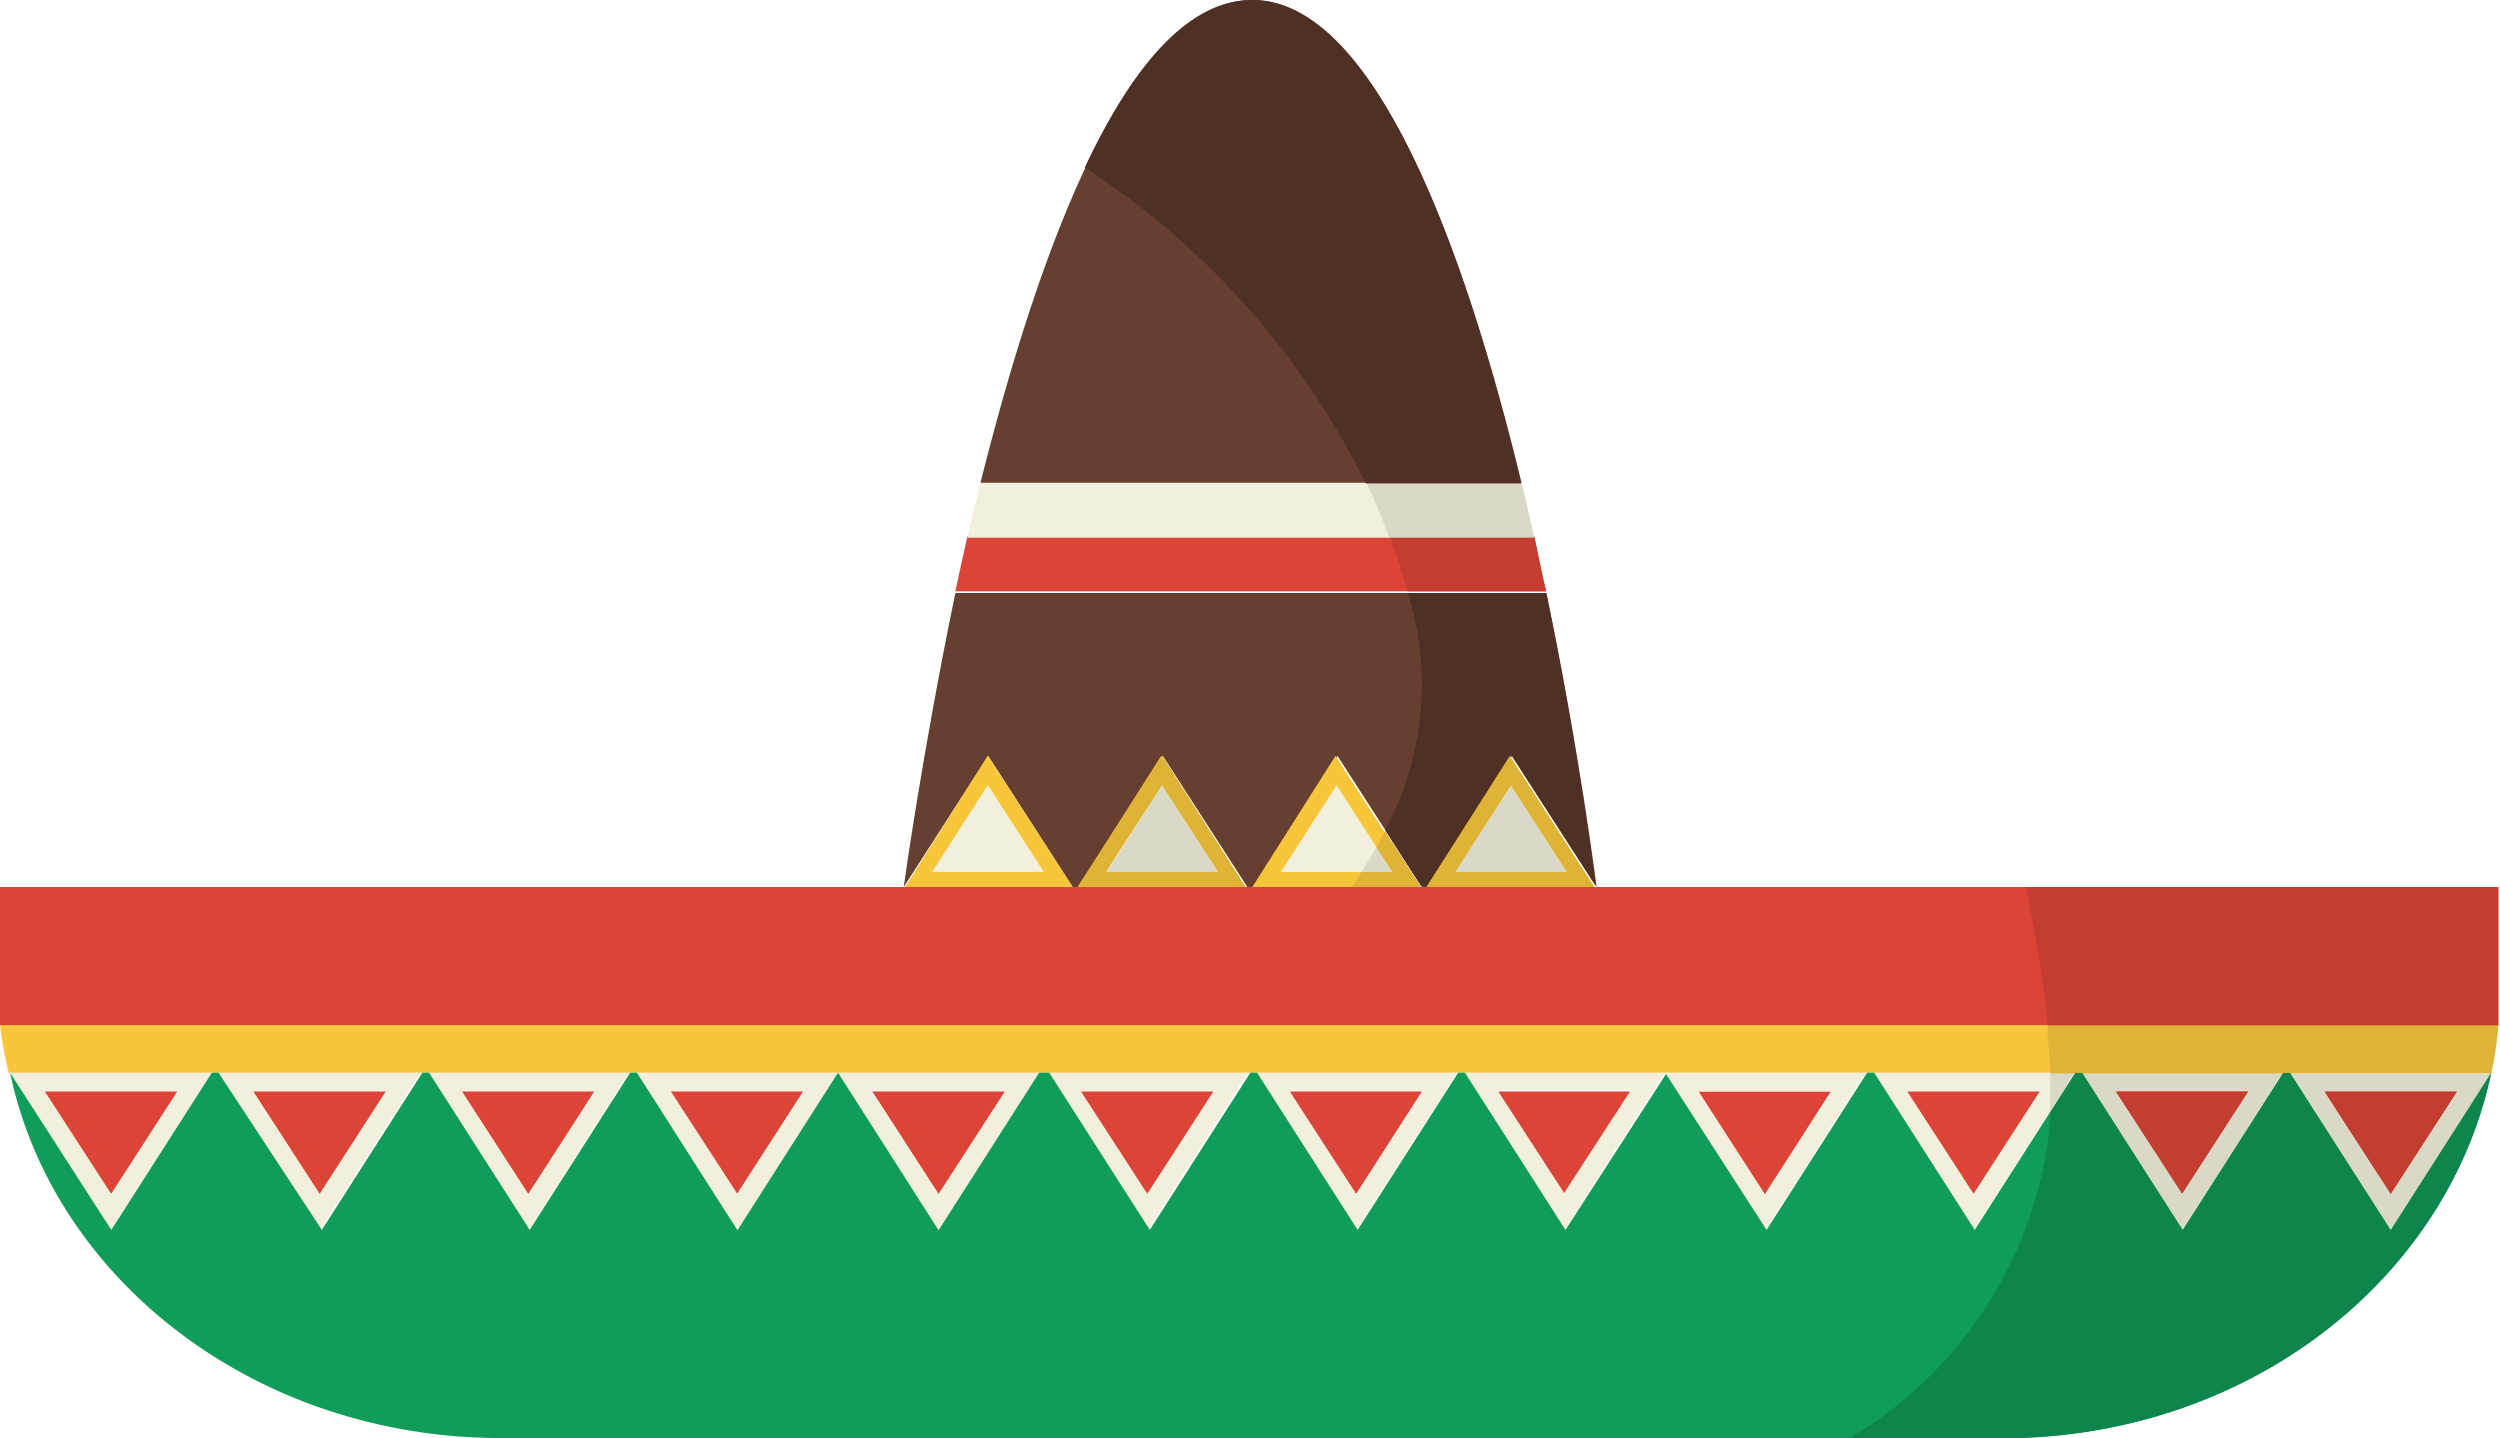 <svg xmlns="http://www.w3.org/2000/svg" width="74.58" height="42.91" viewBox="0 0 74.58 42.91"><title>mexicanhat</title><g id="Layer_2" data-name="Layer 2"><g id="Layer_1-2" data-name="Layer 1"><path d="M45.77,16H28.86q-.19.84-.36,1.64H46.13C46,17.15,45.9,16.6,45.77,16Z" style="fill:#dc4437"/><path d="M45.39,14.4H29.25q-.2.83-.39,1.64H45.78C45.65,15.5,45.53,15,45.39,14.4Z" style="fill:#f2efdc"/><path d="M37.36,0C33.68,0,31,7.42,29.25,14.4H45.39C43.7,7.42,41,0,37.36,0Z" style="fill:#663f30"/><path d="M32,26.46h.17l2.52-3.91,2.52,3.91h.17l2.52-3.91,2.52,3.91h.17l2.52-3.91,2.52,3.91h0s-.49-3.94-1.5-8.77H28.5c-1,4.84-1.54,8.77-1.54,8.77l2.52-3.91Z" style="fill:#663f30"/><path d="M29.47,22.54,27,26.46h5Zm0,.89L31.13,26H27.82Z" style="fill:#f7c63b"/><path d="M32.16,26.46h5l-2.52-3.91ZM33,26l1.65-2.57L36.33,26Z" style="fill:#f7c63b"/><path d="M37.36,26.46h5l-2.52-3.91Zm.86-.45,1.65-2.57L41.53,26Z" style="fill:#f7c63b"/><path d="M42.56,26.46h5l-2.52-3.91Zm.86-.45,1.65-2.57L46.73,26Z" style="fill:#f7c63b"/><polygon points="43.42 26.01 46.73 26.01 45.08 23.44 43.42 26.01" style="fill:#f2efdc"/><polygon points="38.22 26.01 41.53 26.01 39.88 23.44 38.22 26.01" style="fill:#f2efdc"/><polygon points="33.02 26.01 36.33 26.01 34.67 23.44 33.02 26.01" style="fill:#f2efdc"/><polygon points="29.47 23.44 27.82 26.01 31.13 26.01 29.47 23.44" style="fill:#f2efdc"/><polygon points="5.29 32.56 1.33 32.56 3.31 35.63 5.29 32.56" style="fill:#dc4437"/><polygon points="11.51 32.56 7.55 32.56 9.53 35.63 11.51 32.56" style="fill:#dc4437"/><polygon points="17.73 32.56 13.78 32.56 15.76 35.63 17.73 32.56" style="fill:#dc4437"/><polygon points="23.96 32.56 20 32.56 21.98 35.63 23.96 32.56" style="fill:#dc4437"/><polygon points="29.98 32.56 26.02 32.56 28 35.63 29.98 32.56" style="fill:#dc4437"/><polygon points="36.2 32.56 32.24 32.56 34.22 35.63 36.2 32.56" style="fill:#dc4437"/><polygon points="42.42 32.56 38.47 32.56 40.45 35.63 42.42 32.56" style="fill:#dc4437"/><polygon points="48.65 32.56 44.69 32.56 46.67 35.63 48.65 32.56" style="fill:#dc4437"/><polygon points="54.62 32.56 50.67 32.56 52.65 35.63 54.62 32.56" style="fill:#dc4437"/><polygon points="60.85 32.56 56.89 32.56 58.87 35.63 60.85 32.56" style="fill:#dc4437"/><polygon points="67.07 32.56 63.11 32.56 65.09 35.63 67.07 32.56" style="fill:#dc4437"/><polygon points="71.32 35.63 73.3 32.56 69.34 32.56 71.32 35.63" style="fill:#dc4437"/><path d="M71.32,36.7l3-4.67h-6Zm0-1.07-2-3.08h4Z" style="fill:#f2efdc"/><path d="M68.1,32h-6l3,4.69Zm-1,.54-2,3.08-2-3.08Z" style="fill:#f2efdc"/><path d="M61.88,32h-6l3,4.69Zm-1,.54-2,3.08-2-3.08Z" style="fill:#f2efdc"/><path d="M52.65,36.7l3-4.69h-6l0,0Zm2-4.14-2,3.08-2-3.08Z" style="fill:#f2efdc"/><path d="M49.66,32l0,0h-6l3,4.69Zm-1,.51-2,3.08-2-3.08Z" style="fill:#f2efdc"/><path d="M43.46,32h-6l3,4.69Zm-1,.54-2,3.08-2-3.08Z" style="fill:#f2efdc"/><path d="M37.23,32h-6l3,4.69Zm-1,.54-2,3.08-2-3.08Z" style="fill:#f2efdc"/><path d="M31,32H25l3,4.69Zm-1,.54-2,3.08-2-3.08Z" style="fill:#f2efdc"/><path d="M25,32H19l3,4.69Zm-1,.54-2,3.08-2-3.08Z" style="fill:#f2efdc"/><path d="M18.76,32h-6l3,4.69Zm-1,.54-2,3.08-2-3.08Z" style="fill:#f2efdc"/><path d="M12.54,32h-6l3,4.69Zm-1,.54-2,3.08-2-3.08Z" style="fill:#f2efdc"/><path d="M6.32,32H.3l3,4.69Zm-1,.54-2,3.08-2-3.08Z" style="fill:#f2efdc"/><path d="M.26,32H74.32a11.59,11.59,0,0,0,.21-1.43H0A11.58,11.58,0,0,0,.26,32Z" style="fill:#f7c63b"/><path d="M47.63,26.46H0v3.06q0,.54,0,1.06H74.53q0-.53,0-1.06V26.46Z" style="fill:#dc4437"/><path d="M68.31,32h-.2l-3,4.69-3-4.69h-.2l-3,4.69-3-4.69h-.21l-3,4.69-3-4.65-3,4.65-3-4.69h-.2l-3,4.69-3-4.69h-.2l-3,4.69-3-4.69H31L28,36.7,25,32,22,36.7,19,32h-.2l-3,4.69-3-4.69h-.2l-3,4.69L6.52,32h-.2l-3,4.69L.3,32h0c1.3,6.2,7.36,10.9,14.64,10.9H59.68C67,42.91,73,38.23,74.32,32l-3,4.67Z" style="fill:#109d59"/><path d="M45.77,16H41.45c.2.54.39,1.09.54,1.64h4.13C46,17.15,45.9,16.6,45.77,16Z" style="fill:#c43d31"/><path d="M45.39,14.4H40.76c.26.54.49,1.09.69,1.64h4.32C45.65,15.5,45.53,15,45.39,14.4Z" style="fill:#dad8c6"/><path d="M37.36,0c-1.93,0-3.59,2-5,5a23.68,23.68,0,0,1,8.38,9.42h4.64C43.7,7.42,41,0,37.36,0Z" style="fill:#4e3025"/><path d="M46.13,17.69H42v0a9.16,9.16,0,0,1-.68,7.07l1.07,1.67h.17l2.52-3.91,2.52,3.91h0S47.13,22.52,46.13,17.69Z" style="fill:#4e3025"/><path d="M34.67,22.54l-2.52,3.91h5Zm0,.89L36.33,26H33Z" style="fill:#dfb335"/><path d="M41.32,24.79l-.26.49.47.73h-.91l-.3.45h2.07Z" style="fill:#dfb335"/><path d="M42.56,26.46h5l-2.52-3.91Zm.86-.45,1.65-2.57L46.73,26Z" style="fill:#dfb335"/><polygon points="43.42 26.01 46.73 26.01 45.08 23.44 43.42 26.01" style="fill:#dad8c6"/><path d="M41.06,25.28c-.14.25-.29.49-.44.73h.91Z" style="fill:#dad8c6"/><polygon points="34.67 23.44 33.02 26.01 36.33 26.01 34.67 23.44" style="fill:#dad8c6"/><polygon points="67.07 32.56 63.11 32.56 65.09 35.63 67.07 32.56" style="fill:#c43d31"/><polygon points="71.32 35.63 73.3 32.56 69.34 32.56 71.32 35.63" style="fill:#c43d31"/><path d="M71.32,36.7l3-4.67h-6Zm0-1.07-2-3.08h4Z" style="fill:#dad8c6"/><path d="M68.1,32h-6l3,4.69Zm-1,.54-2,3.08-2-3.08Z" style="fill:#dad8c6"/><path d="M61.16,32c0,.39,0,.78,0,1.18L61.88,32Z" style="fill:#dad8c6"/><path d="M61.08,30.59c0,.47.07.95.08,1.43H74.32a11.59,11.59,0,0,0,.21-1.43Z" style="fill:#dfb335"/><path d="M60.44,26.46c.26,1.38.52,2.74.65,4.13H74.53q0-.53,0-1.06V26.46H60.44Z" style="fill:#c43d31"/><path d="M71.32,36.7l-3-4.69h-.2l-3,4.69-3-4.69h-.2l-.76,1.18c0,.08,0,.16,0,.23a12.27,12.27,0,0,1-6,9.49h4.56C67,42.91,73,38.23,74.32,32Z" style="fill:#0e854c"/></g></g></svg>